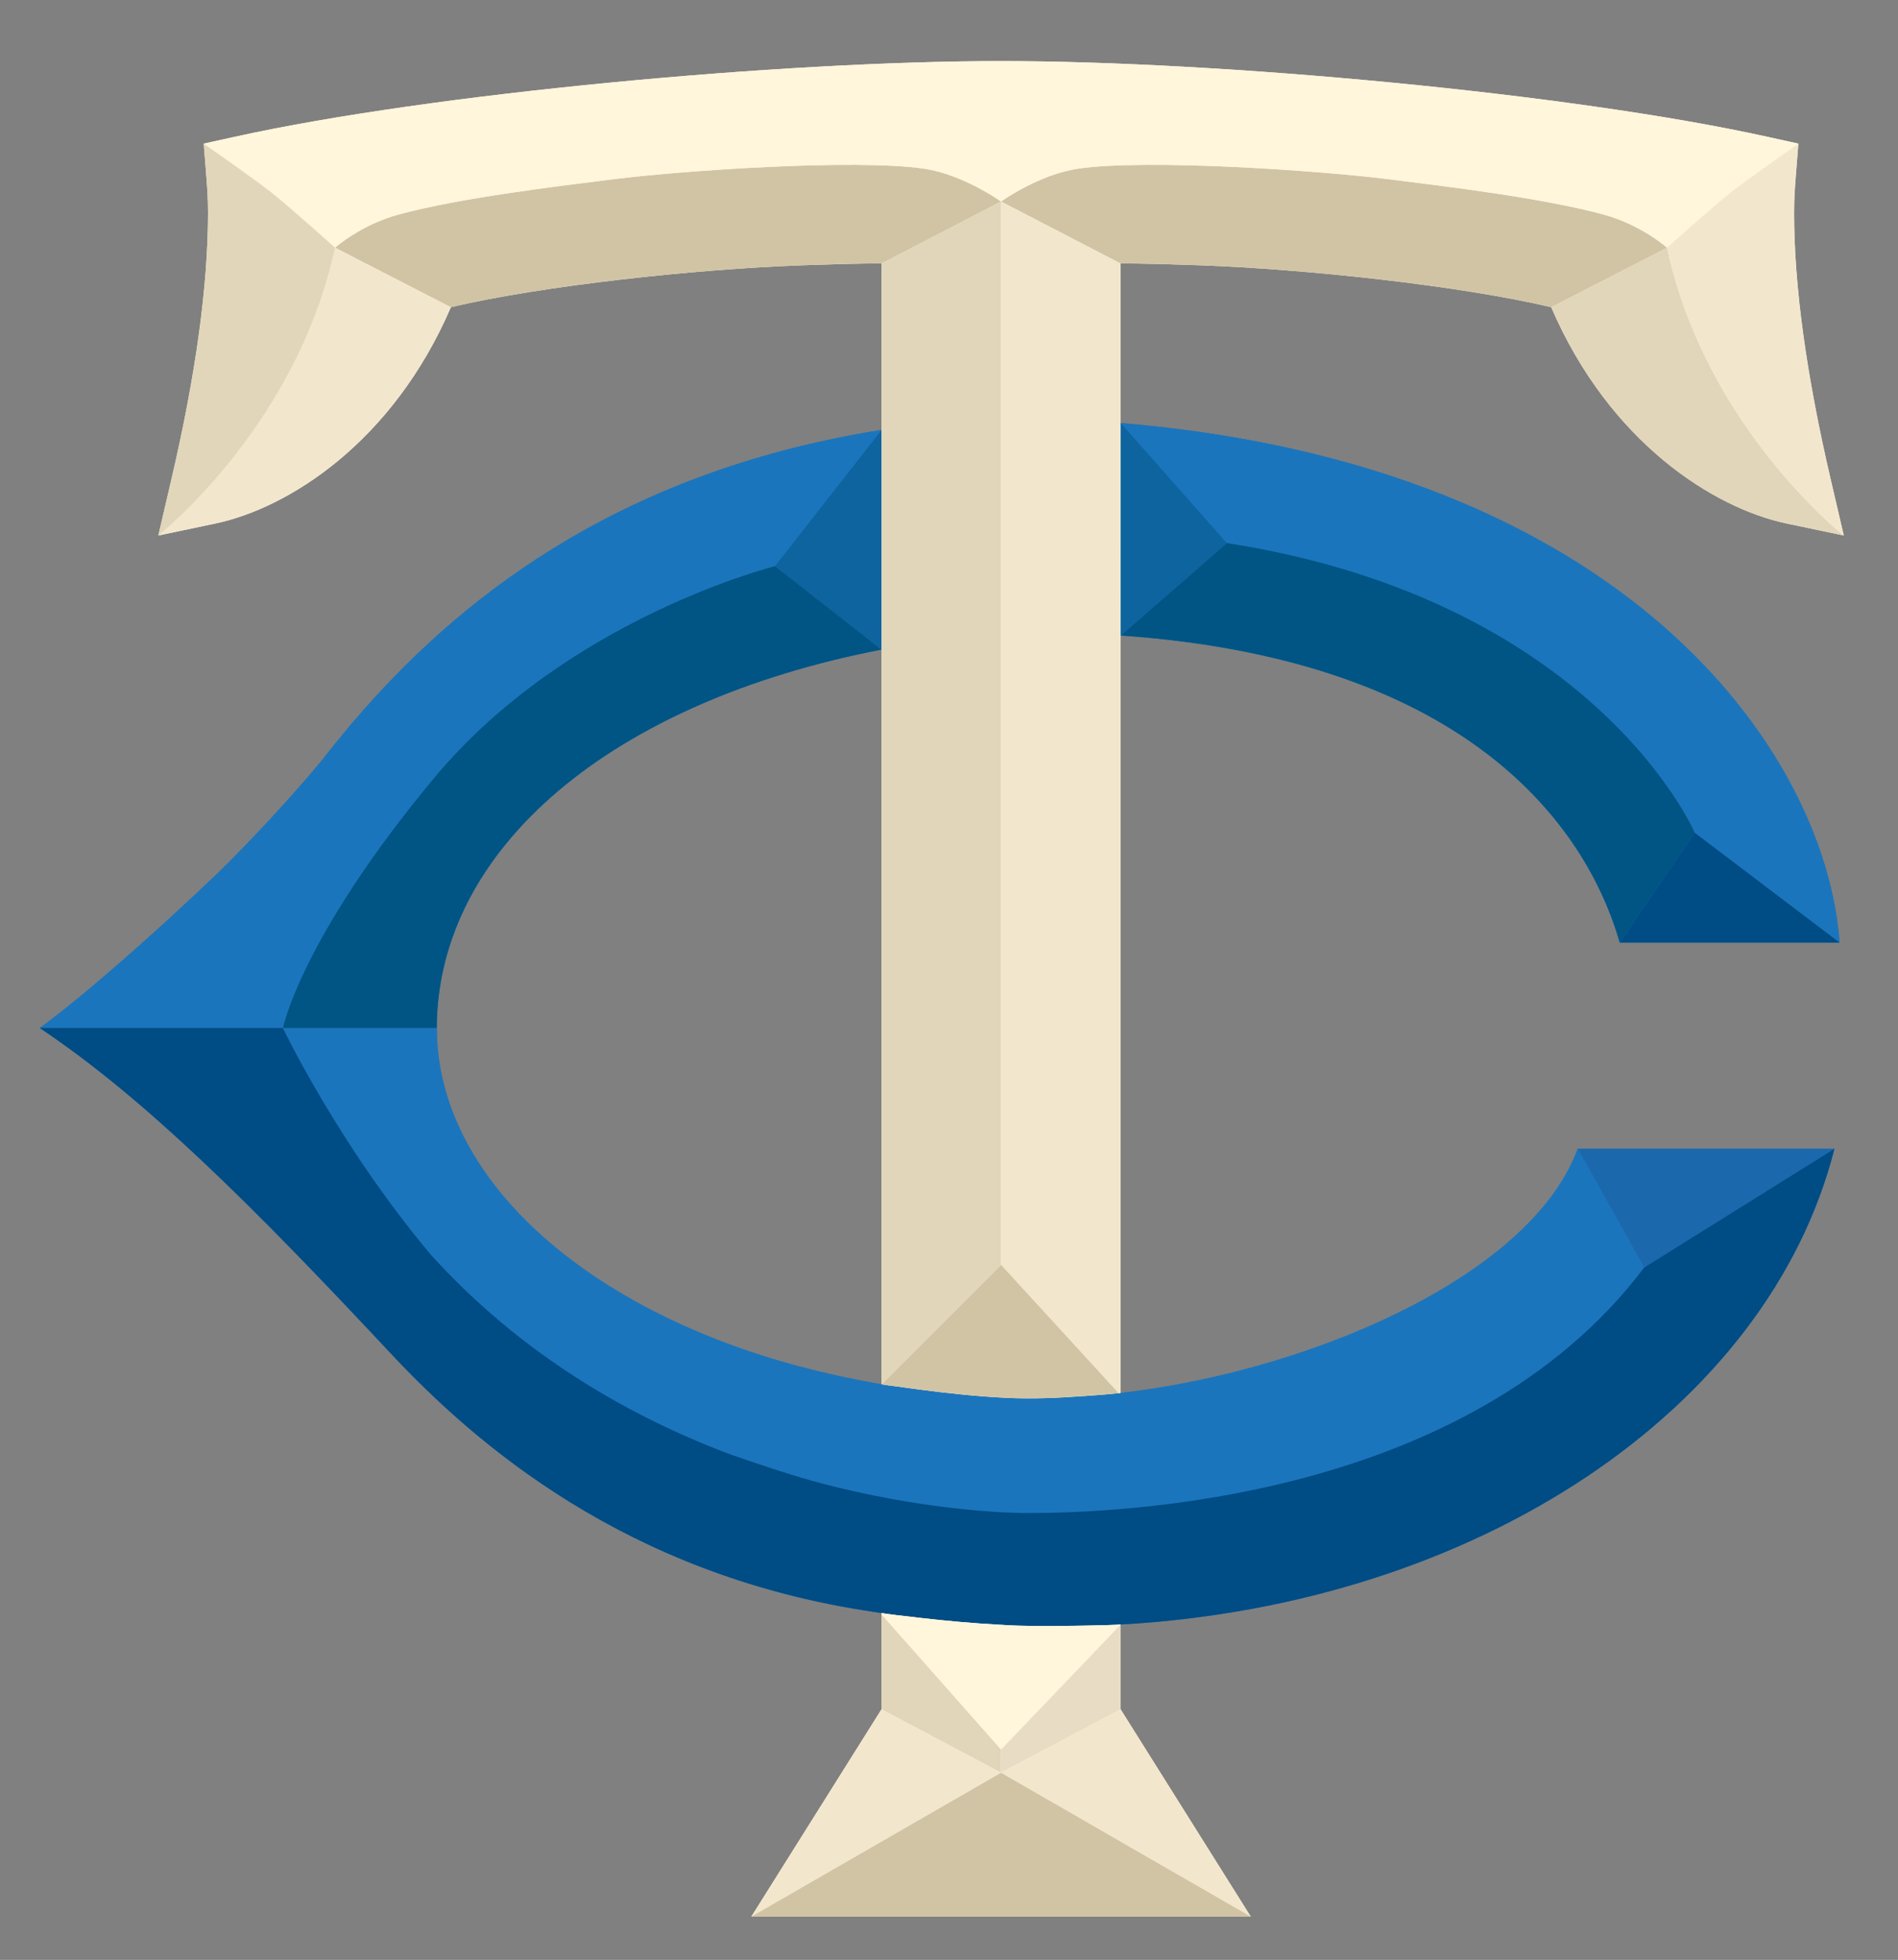 <?xml version="1.0" encoding="utf-8"?>
<!-- Generator: Adobe Illustrator 23.0.0, SVG Export Plug-In . SVG Version: 6.00 Build 0)  -->
<svg version="1.1" xmlns="http://www.w3.org/2000/svg" xmlns:xlink="http://www.w3.org/1999/xlink" x="0px" y="0px"
	 viewBox="0 0 201.183 207.692" style="enable-background:new 0 0 201.183 207.692;" xml:space="preserve">
<rect x="0" y="0" width="201.183" height="207.692" fill="#808080" stroke="none"/>
<g id="Layer_1">
	<g>
		<g>
			<g>
				<path style="fill:#1B75BC;" d="M194.444,121.736h-27.207h-0.008c-4.299,11.731-22.501,20.87-40.482,24.593v-0.002
					c-2.069,0.428-4.134,0.786-6.176,1.063c-0.022,0.004-0.045,0.006-0.068,0.007c-0.281,0.041-0.563,0.076-0.846,0.108
					c-0.065,0.011-0.126,0.02-0.19,0.028c-0.229,0.027-0.457,0.052-0.685,0.077c-0.001,0-0.002,0-0.003,0
					c-0.069,0.008-0.137,0.015-0.206,0.023c-0.034,0.004-0.069,0.008-0.103,0.012c-0.689,0.08-1.361,0.133-2.041,0.183l-0.674,0.05
					c-0.28,0.023-0.54,0.036-0.811,0.061c-0.063,0.002-0.101,0.004-0.101,0.004c-2.722,0.199-5.442,0.314-8.08,0.19
					c-3.261-0.153-6.349-0.497-9.39-0.893v-0.002c-0.185-0.027-0.361-0.05-0.542-0.072c-0.285-0.041-0.648-0.091-0.985-0.136
					c-0.247-0.034-0.493-0.07-0.739-0.102c-0.061-0.007-0.111-0.014-0.151-0.02c-0.423-0.051-0.847-0.106-1.254-0.17
					c-0.089-0.015-0.178-0.031-0.266-0.047c-0.311-0.053-0.622-0.105-0.933-0.162c-0.28-0.047-0.556-0.102-0.834-0.152
					c-0.093-0.018-0.188-0.038-0.283-0.056c-2.247-0.431-4.433-0.933-6.559-1.501v0.011c-23.09-6.158-38.526-20.198-38.528-35.896
					c0-0.016-0.003-0.032-0.003-0.049c0.105-18.993,18.508-34.511,47.14-40.047V45.56v0c-28.485,4.517-45.335,18.461-55.98,30.913
					c-0.212,0.228-0.428,0.477-0.651,0.765c-0.015,0.019-0.03,0.038-0.045,0.057c-0.957,1.142-1.862,2.269-2.719,3.373
					c-5.158,6.181-10.259,11.178-10.823,11.726c-6.472,6.211-14.584,13.362-19.01,16.542c11.155,7.445,22.676,18.939,37.202,34.479
					c9.215,9.858,24.972,23.259,50.192,27.241c0.029,0.002,0.056,0.007,0.08,0.012c0.359,0.058,0.719,0.115,1.082,0.17
					c0.222,0.034,0.447,0.067,0.671,0.099c0.192,0.028,0.384,0.057,0.577,0.085c0.624,0.093,1.277,0.165,1.923,0.239l0.717,0.077
					c0.251,0.032,0.719,0.092,0.719,0.092c2.995,0.344,6.091,0.638,9.39,0.798c2.708,0.156,8.045,0.047,8.08,0.047
					c0.269-0.01,0.531-0.01,0.8-0.016l1.033-0.027c0.538-0.012,1.073-0.019,1.629-0.049c0.16-0.008,0.317-0.023,0.477-0.032
					c37.819-2.116,68.662-22.812,75.662-50.411"/>
				<path style="fill:#1B75BC;" d="M118.793,44.827c0,0-0.001,0-0.001,0l-0.003,22.519h0c39.832,2.764,50.227,23.119,52.896,32.544
					h23.308h0.002C193.515,79.639,172.271,49.304,118.793,44.827z"/>
			</g>
			<polygon style="fill:#0E649E;" points="93.436,68.84 93.436,45.56 82.137,59.987 			"/>
			<polygon style="fill:#1C68AD;" points="194.444,121.736 167.237,121.736 174.28,134.322 			"/>
			<path style="fill:#1B75BC;" d="M167.237,121.736h-0.008c-4.299,11.731-22.501,20.87-40.482,24.593v-0.002
				c-2.069,0.428-4.134,0.786-6.176,1.063c-0.022,0.004-0.045,0.006-0.068,0.007c-0.281,0.041-0.563,0.076-0.846,0.108
				c-0.065,0.011-0.126,0.02-0.19,0.028c-0.229,0.027-0.457,0.052-0.685,0.077c-0.001,0-0.002,0-0.003,0
				c-0.069,0.008-0.137,0.015-0.206,0.023c-0.034,0.004-0.069,0.008-0.103,0.012c-0.689,0.08-1.361,0.133-2.041,0.183l-0.674,0.05
				c-0.28,0.023-0.54,0.036-0.811,0.061c-0.063,0.002-0.101,0.004-0.101,0.004c-2.722,0.199-5.442,0.314-8.08,0.19
				c-3.261-0.153-6.349-0.497-9.39-0.893v-0.002c-0.185-0.027-0.361-0.05-0.542-0.072c-0.285-0.041-0.648-0.091-0.985-0.136
				c-0.247-0.034-0.493-0.07-0.739-0.102c-0.061-0.007-0.111-0.014-0.151-0.02c-0.423-0.051-0.847-0.106-1.254-0.17
				c-0.089-0.015-0.178-0.031-0.266-0.047c-0.311-0.053-0.622-0.105-0.933-0.162c-0.28-0.047-0.556-0.102-0.834-0.152
				c-0.093-0.018-0.188-0.038-0.283-0.056c-2.247-0.431-4.433-0.933-6.559-1.501v0.011c-23.09-6.158-38.526-20.198-38.528-35.896
				h-16.32c0,0,16.991,35.132,40.479,43.503c23.488,8.37,36.61,7.9,39.052,7.9c2.442,0,43.655,1.969,64.769-26.016L167.237,121.736z
				"/>
			<path style="fill:#1B75BC;" d="M179.643,88.252l15.35,11.638h0.002c-1.479-20.251-22.723-50.587-76.201-55.063l11.239,12.719
				C169.072,63.63,179.643,88.252,179.643,88.252z"/>
			<path style="fill:#005584;" d="M130.032,57.547l-11.243,9.799c39.832,2.764,50.227,23.119,52.896,32.544l7.958-11.638
				C179.643,88.252,169.072,63.63,130.032,57.547z"/>
			<path style="fill:#005584;" d="M45.971,82.475c-14.118,16.991-15.992,26.461-15.992,26.461h16.32
				c0-0.016-0.003-0.032-0.003-0.049c0.105-18.993,18.508-34.511,47.14-40.047l-11.299-8.853
				C82.137,59.987,60.089,65.483,45.971,82.475z"/>
			<path style="fill:#1B75BC;" d="M45.971,82.475c14.118-16.991,36.166-22.488,36.166-22.488L93.436,45.56v0
				c-28.485,4.517-45.335,18.461-55.98,30.913c-0.212,0.228-0.428,0.477-0.651,0.765c-0.015,0.019-0.03,0.038-0.045,0.057
				c-0.957,1.142-1.862,2.269-2.719,3.373c-5.158,6.181-10.259,11.178-10.823,11.726c-6.472,6.211-14.584,13.362-19.01,16.542
				h25.771C29.979,108.936,31.853,99.466,45.971,82.475z"/>
			<polygon style="fill:#0E649E;" points="118.789,67.346 118.789,67.346 130.032,57.547 118.793,44.828 118.792,44.828 			"/>
			<polygon style="fill:#004C84;" points="171.685,99.89 194.993,99.89 179.643,88.252 			"/>
			<path style="fill:#004C84;" d="M174.28,134.322c-18.681,24.76-55.725,26.048-65.712,26.016
				c-1.967-0.021-9.619-0.265-19.591-2.664c-0.015-0.004-0.031-0.008-0.047-0.012c-0.566-0.136-1.145-0.286-1.725-0.437
				c-3.062-0.805-6.318-1.891-9.939-3.155c-10.55-3.987-22.04-10.51-31.663-21.179c-9.757-11.641-15.622-23.955-15.622-23.955H4.209
				c11.155,7.445,22.676,18.939,37.202,34.479c9.215,9.858,24.972,23.259,50.192,27.241c0.029,0.002,0.056,0.007,0.08,0.012
				c0.359,0.058,0.719,0.115,1.082,0.17c0.222,0.034,0.447,0.067,0.671,0.099c0.192,0.028,0.384,0.057,0.577,0.085
				c0.624,0.093,1.277,0.165,1.923,0.239l0.717,0.077c0.251,0.032,0.719,0.092,0.719,0.092c2.995,0.344,6.091,0.638,9.39,0.798
				c2.708,0.156,8.045,0.047,8.08,0.047c0.269-0.01,0.531-0.01,0.8-0.016l1.033-0.027c0.538-0.012,1.073-0.019,1.629-0.049
				c0.16-0.008,0.317-0.023,0.477-0.032c37.819-2.116,68.662-22.812,75.662-50.411L174.28,134.322z"/>
		</g>
		<g>
			<g>
				<path style="fill:#FFF6DC;" d="M106.108,6.473c-0.005,0-0.011,0-0.016,0c-23.071,0-60.232,3.401-81.148,8.01l-3.349,0.738
					l0.001,0.009l0.271,3.409c0.097,1.213,0.183,2.427,0.183,3.926c0,7.687-1.3,17.164-3.864,28.165l-1.402,6.015l6.044-1.269
					c7.72-1.621,18.79-8.587,24.962-22.915c0.002-0.003,0.003-0.006,0.005-0.01c9.65-2.278,25.938-4.034,37.209-4.439
					c6.204-0.223,8.432-0.194,8.432-0.194v0.007v118.765c0.006,0.001,0.011,0.002,0.017,0.003l0.001-0.001l-0.001,0.002
					c0.083,0.014,0.166,0.029,0.249,0.043c0.407,0.065,0.83,0.12,1.254,0.17c0.039,0.005,0.09,0.012,0.151,0.02
					c0.246,0.032,0.491,0.068,0.739,0.102c0.337,0.045,0.7,0.095,0.985,0.136c0.181,0.022,0.357,0.045,0.542,0.072v0.002
					c3.042,0.396,6.129,0.74,9.39,0.893c2.638,0.124,5.357,0.009,8.08-0.19c0,0,0.038-0.002,0.101-0.004
					c0.271-0.025,0.531-0.038,0.811-0.061l0.674-0.05c0.68-0.05,1.352-0.103,2.041-0.183c0.034-0.004,0.069-0.008,0.103-0.012
					l-0.001-0.001l0.001,0.001c0.069-0.008,0.137-0.015,0.206-0.023c0.001,0,0.002,0,0.003,0V27.926v-0.007
					c0,0,2.229-0.029,8.432,0.194c11.27,0.405,27.559,2.161,37.209,4.439c0.001,0.004,0.003,0.007,0.005,0.01
					c6.172,14.328,17.242,21.294,24.962,22.915l6.044,1.269l-1.402-6.015c-2.564-11.001-3.864-20.478-3.864-28.165
					c0-1.498,0.087-2.712,0.183-3.926l0.271-3.409l0.001-0.009l-3.349-0.738c-20.916-4.609-58.077-8.01-81.148-8.01
					C106.12,6.473,106.114,6.473,106.108,6.473"/>
				<polygon style="fill:#FFF6DC;" points="106.108,187.855 106.108,187.855 106.109,187.855 106.108,187.854 				"/>
				<path style="fill:#FFF6DC;" d="M118.783,181.137l-0.001-0.001v-8.98l0.01-0.011c-0.004,0-0.008,0.001-0.011,0.001
					c-0.16,0.009-0.317,0.024-0.477,0.032c-0.556,0.029-1.09,0.036-1.629,0.049l-1.033,0.027c-0.269,0.006-0.531,0.006-0.8,0.016
					c-0.034,0-5.371,0.11-8.08-0.047c-0.224-0.011-0.431-0.033-0.654-0.045v0.005c-0.001,0-0.002,0-0.003,0
					c-3.049-0.166-5.943-0.432-8.734-0.753c0,0-0.468-0.059-0.719-0.092l-0.717-0.077c-0.646-0.074-1.299-0.146-1.923-0.239
					c-0.193-0.028-0.384-0.057-0.577-0.085v0.128v10.071l-0.001,0.001l-13.794,21.966l-0.006,0.01h26.468h0.005h0.001h0.001h0.005
					h26.468l-0.006-0.01L118.783,181.137z"/>
			</g>
			<g>
				<g>
					<path style="fill:#D1C4A5;" d="M97.955,17.877c-7.253-1.073-25.674,0.199-32.948,1.116c-6.603,0.832-16.266,1.995-22.704,3.725
						c-4.056,1.09-6.791,3.53-6.791,3.53l12.279,6.314c0.002-0.003,0.003-0.006,0.005-0.01c9.65-2.278,25.938-4.034,37.209-4.439
						c6.204-0.223,8.432-0.194,8.432-0.194v0.007l12.672-6.569C105.968,21.256,102.066,18.485,97.955,17.877z"/>
					<path style="fill:#E1D6BA;" d="M106.108,21.356l-12.672,6.569v118.765c0.006,0.001,0.011,0.002,0.017,0.003l12.655-12.655
						V21.356z"/>
					<path style="fill:#FFF6DC;" d="M35.512,26.248c0,0,2.735-2.44,6.791-3.53c6.438-1.731,16.101-2.894,22.704-3.725
						c7.274-0.916,25.695-2.189,32.948-1.116c4.11,0.608,8.013,3.379,8.153,3.48V6.473c-0.005,0-0.011,0-0.016,0
						c-23.071,0-60.232,3.401-81.148,8.01l-3.349,0.738l0.001,0.009c2.275,1.594,5.789,4.077,7.185,5.179
						C30.618,21.86,35.512,26.248,35.512,26.248z"/>
					<path style="fill:#F2E7CD;" d="M16.785,56.746l6.044-1.269c7.72-1.621,18.79-8.587,24.962-22.915l-12.279-6.314
						C31.45,45.201,16.785,56.746,16.785,56.746z"/>
					<path style="fill:#E1D6BA;" d="M35.512,26.248c0,0-4.894-4.388-6.731-5.839c-1.396-1.102-4.909-3.585-7.185-5.179l0.271,3.409
						c0.097,1.213,0.183,2.427,0.183,3.926c0,7.687-1.3,17.164-3.864,28.165l-1.402,6.015C16.785,56.746,31.45,45.201,35.512,26.248
						z"/>
				</g>
				<path style="fill:#D1C4A5;" d="M114.262,17.877c7.253-1.073,25.674,0.199,32.948,1.116c6.603,0.832,16.266,1.995,22.704,3.725
					c4.056,1.09,6.791,3.53,6.791,3.53l-12.279,6.314c-0.002-0.003-0.003-0.006-0.005-0.01c-9.65-2.278-25.938-4.034-37.209-4.439
					c-6.204-0.223-8.432-0.194-8.432-0.194v0.007l-12.672-6.569C106.249,21.256,110.152,18.485,114.262,17.877z"/>
				<path style="fill:#F2E7CD;" d="M118.781,147.61V27.926l-12.672-6.569V134.04l12.463,13.594c0.069-0.008,0.137-0.015,0.206-0.023
					C118.779,147.611,118.78,147.61,118.781,147.61z"/>
				<path style="fill:#FFF6DC;" d="M176.705,26.248c0,0-2.735-2.44-6.791-3.53c-6.438-1.731-16.101-2.894-22.704-3.725
					c-7.274-0.916-25.695-2.189-32.948-1.116c-4.11,0.608-8.013,3.379-8.153,3.48V6.473c0.005,0,0.011,0,0.016,0
					c23.071,0,60.232,3.401,81.148,8.01l3.349,0.738l-0.001,0.009c-2.275,1.594-5.789,4.077-7.185,5.179
					C181.599,21.86,176.705,26.248,176.705,26.248z"/>
				<path style="fill:#E1D6BA;" d="M195.433,56.746l-6.044-1.269c-7.72-1.621-18.79-8.587-24.962-22.915l12.279-6.314
					C180.767,45.201,195.433,56.746,195.433,56.746z"/>
				<path style="fill:#F2E7CD;" d="M176.705,26.248c0,0,4.894-4.388,6.731-5.839c1.396-1.102,4.909-3.585,7.185-5.179l-0.271,3.409
					c-0.097,1.213-0.183,2.427-0.183,3.926c0,7.687,1.3,17.164,3.864,28.165l1.402,6.015
					C195.433,56.746,180.767,45.201,176.705,26.248z"/>
				<g>
					<path style="fill:#D1C4A5;" d="M94.957,146.908c0.039,0.005,0.09,0.012,0.151,0.02c0.246,0.032,0.491,0.068,0.739,0.102
						c0.337,0.045,0.7,0.095,0.985,0.136c0.181,0.022,0.357,0.045,0.542,0.072v0.002c3.042,0.396,6.129,0.74,9.39,0.893
						c2.638,0.124,5.357,0.009,8.08-0.19c0,0,0.038-0.002,0.101-0.004c0.271-0.025,0.531-0.038,0.811-0.061l0.674-0.05
						c0.68-0.05,1.352-0.103,2.041-0.183c0.034-0.004,0.069-0.008,0.103-0.012l-12.463-13.594l-0.001,0.02v-0.02l-12.655,12.655
						c0.083,0.014,0.166,0.029,0.249,0.043C94.11,146.803,94.533,146.858,94.957,146.908z"/>
				</g>
				<g>
					<polygon style="fill:#003263;" points="106.108,187.855 106.109,187.855 106.108,187.854 					"/>
					<line style="fill:#003263;" x1="106.108" y1="187.854" x2="106.109" y2="187.855"/>
					<path style="fill:#003263;" d="M106.108,172.183"/>
					<polygon style="fill:#003263;" points="106.108,187.855 106.109,187.855 106.108,187.855 					"/>
				</g>
				<g>
					<polygon style="fill:none;" points="106.106,185.389 106.108,185.391 106.106,185.389 					"/>
					<polygon style="fill:#E1D6BA;" points="106.108,185.393 106.108,185.392 106.108,185.391 106.106,185.389 106.104,185.391 
						106.104,185.386 93.436,171.065 93.436,181.136 93.436,181.137 106.104,187.848 					"/>
					<polygon style="fill:#F2E7CD;" points="106.104,187.855 106.103,187.855 106.104,187.854 106.104,187.855 106.104,187.855 
						106.104,187.848 93.436,181.137 79.642,203.103 106.104,187.859 					"/>
					<polygon style="fill:#003263;" points="106.103,187.855 106.104,187.855 106.104,187.854 					"/>
					<polygon style="fill:#003263;" points="106.104,185.391 106.106,185.389 106.104,185.386 					"/>
				</g>
				<polygon style="fill:none;" points="106.112,185.389 106.11,185.391 106.112,185.389 				"/>
				<polygon style="fill:#E8DCC5;" points="106.11,185.393 106.11,185.392 106.11,185.391 106.112,185.389 106.114,185.391 
					106.114,185.386 118.782,172.151 118.782,181.136 118.783,181.137 106.114,187.848 				"/>
				<polygon style="fill:#F2E7CD;" points="106.114,187.855 106.115,187.855 106.114,187.854 106.114,187.855 106.114,187.855 
					106.114,187.848 118.783,181.137 132.576,203.103 106.114,187.859 				"/>
				<polygon style="fill:#003263;" points="106.115,187.855 106.114,187.855 106.114,187.854 				"/>
				<polygon style="fill:#D1C4A5;" points="132.576,203.103 106.114,187.859 106.114,187.855 106.114,187.855 106.112,187.856 
					106.11,187.859 106.109,187.859 106.108,187.859 106.106,187.856 106.104,187.855 106.104,187.855 106.104,187.859 
					79.642,203.103 79.636,203.113 106.104,203.113 106.108,203.113 106.109,203.113 106.11,203.113 106.114,203.113 
					132.582,203.113 				"/>
				<path style="fill:#FFF6DC;" d="M118.781,172.146c-0.16,0.009-0.317,0.024-0.477,0.032c-0.556,0.029-1.09,0.036-1.629,0.049
					l-1.033,0.027c-0.269,0.006-0.531,0.006-0.8,0.016c-0.034,0-5.371,0.11-8.08-0.047c-0.224-0.011-0.431-0.033-0.654-0.045v0.005
					c-0.001,0-0.002,0-0.003,0c-3.049-0.166-5.943-0.432-8.734-0.753c0,0-0.468-0.059-0.719-0.092l-0.717-0.077
					c-0.646-0.074-1.299-0.146-1.923-0.239c-0.193-0.028-0.384-0.057-0.577-0.085v0.128l12.667,14.321l0.002,0.002h0l0.002,0.002
					v-0.005l0.001-0.001v-0.005l0.001,0.001v0.005l0.002-0.002h0l0.002-0.002l12.678-13.236
					C118.788,172.145,118.785,172.146,118.781,172.146z"/>
				<polygon style="fill:#003263;" points="106.114,185.391 106.112,185.389 106.114,185.386 				"/>
			</g>
		</g>
	</g>
</g>
<g id="Layer_2">
</g>
<g id="Layer_3">
</g>
</svg>
